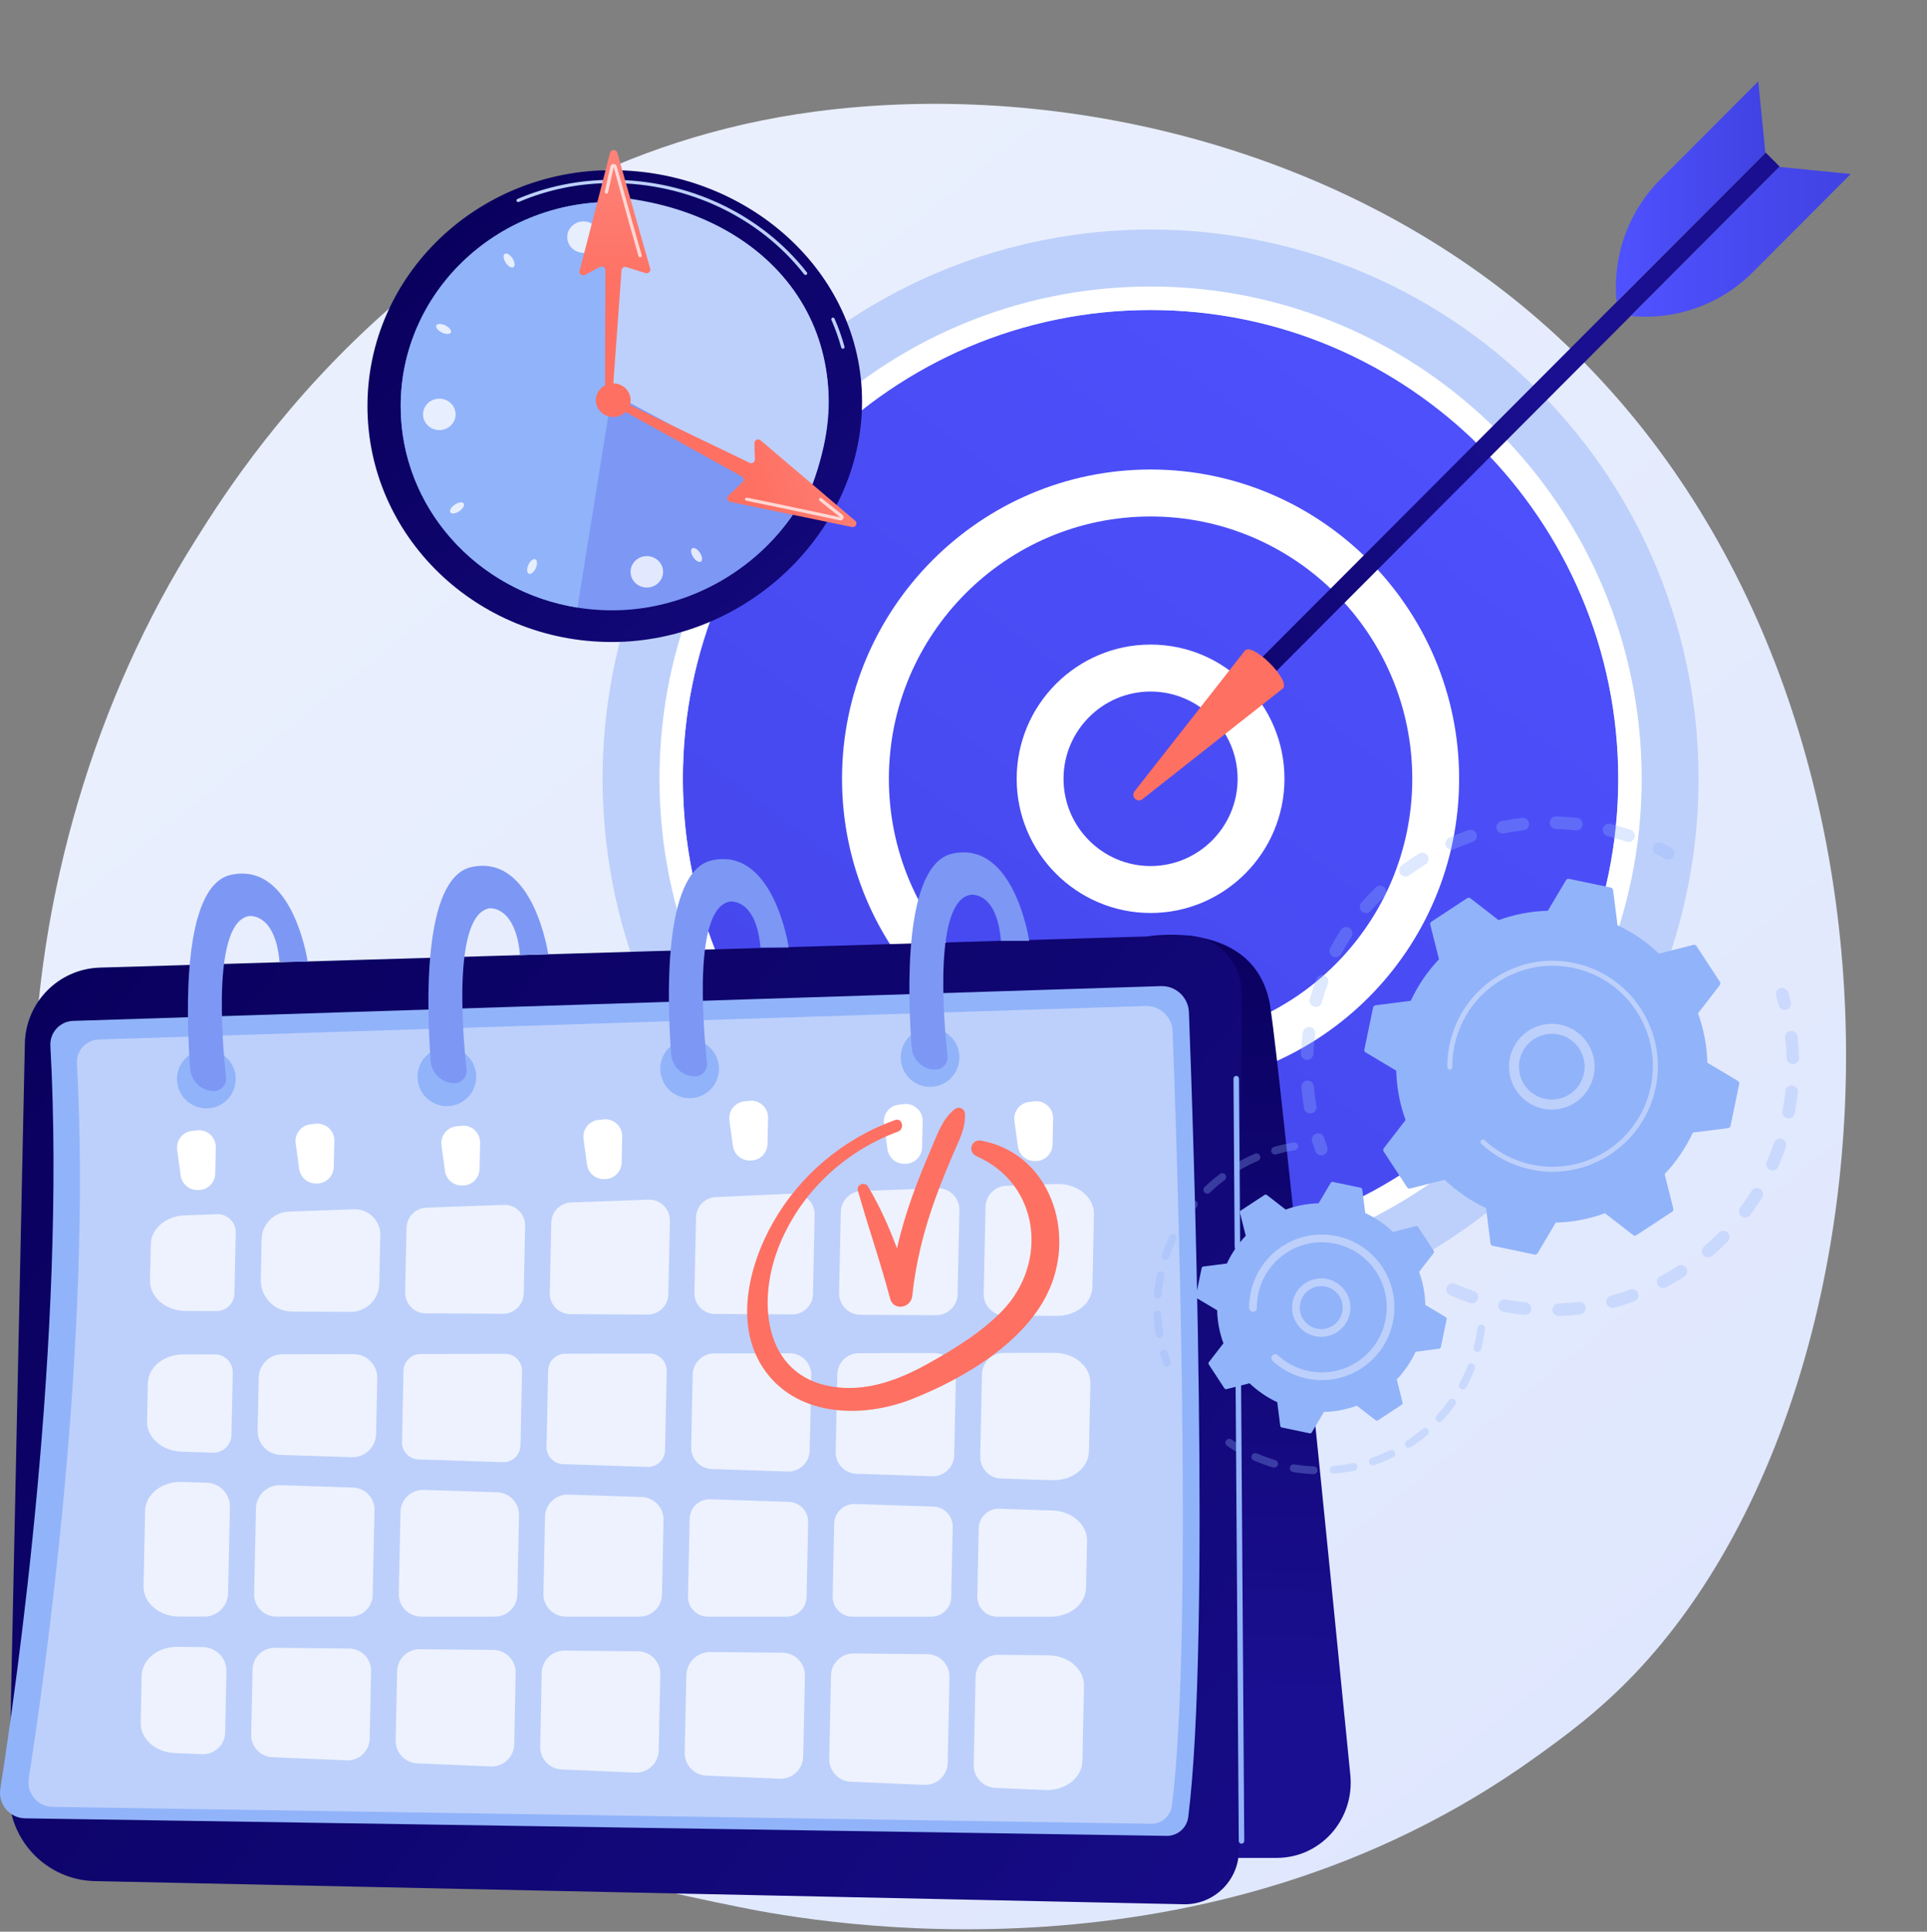 <svg width="379" height="380" viewBox="0 0 379 380" fill="none" xmlns="http://www.w3.org/2000/svg">
<rect x="0" y="0" width="379" height="380" fill="#808080" stroke="none"/>
<path d="M321.753 329.015C314.432 336.741 307.504 341.725 302.032 345.662C237.699 391.939 161.576 378.45 145.397 375.155C121.507 370.29 75.327 360.888 41.941 321.525C-8.57 261.974 -0.705 168.153 38.475 106.22C45.641 94.892 83.498 32.016 160.44 21.932C207.006 15.831 261.286 28.138 300.594 61.153C383.105 130.457 377.231 270.46 321.754 329.014L321.753 329.015Z" fill="url(#paint0_linear_367_179)"/>
<path d="M302.504 229.604C344.593 187.408 344.593 118.994 302.504 76.798C260.414 34.602 192.173 34.602 150.084 76.798C107.994 118.994 107.994 187.408 150.084 229.604C192.173 271.801 260.414 271.801 302.504 229.604Z" fill="#BDD0FB"/>
<path d="M226.294 245.418C277.095 245.418 318.277 204.131 318.277 153.201C318.277 102.271 277.095 60.984 226.294 60.984C175.493 60.984 134.31 102.271 134.31 153.201C134.31 204.131 175.493 245.418 226.294 245.418Z" fill="url(#paint1_linear_367_179)"/>
<path d="M226.294 250.037C173.033 250.037 129.704 206.597 129.704 153.201C129.704 99.806 173.035 56.365 226.294 56.365C279.553 56.365 322.883 99.806 322.883 153.201C322.883 206.597 279.553 250.037 226.294 250.037ZM226.294 60.984C175.573 60.984 134.31 102.352 134.31 153.201C134.31 204.05 175.573 245.418 226.294 245.418C277.014 245.418 318.277 204.05 318.277 153.201C318.277 102.352 277.014 60.984 226.294 60.984Z" fill="white"/>
<path d="M265.947 192.955C287.847 171 287.847 135.403 265.947 113.447C244.047 91.492 208.54 91.492 186.64 113.447C164.741 135.403 164.741 171 186.64 192.955C208.54 214.91 244.047 214.91 265.947 192.955Z" fill="url(#paint2_linear_367_179)"/>
<path d="M226.294 214.041C192.832 214.041 165.609 186.748 165.609 153.201C165.609 119.655 192.832 92.363 226.294 92.363C259.755 92.363 286.978 119.655 286.978 153.201C286.978 186.748 259.755 214.041 226.294 214.041ZM226.294 101.602C197.912 101.602 174.823 124.75 174.823 153.203C174.823 181.656 197.912 204.804 226.294 204.804C254.675 204.804 277.764 181.655 277.764 153.203C277.764 124.751 254.675 101.602 226.294 101.602Z" fill="white"/>
<path d="M241.656 168.603C250.141 160.097 250.141 146.306 241.656 137.8C233.172 129.293 219.416 129.293 210.931 137.8C202.446 146.306 202.446 160.097 210.931 168.603C219.416 177.109 233.172 177.109 241.656 168.603Z" fill="url(#paint3_linear_367_179)"/>
<path d="M226.294 179.602C211.773 179.602 199.96 167.758 199.96 153.201C199.96 138.644 211.773 126.801 226.294 126.801C240.814 126.801 252.627 138.644 252.627 153.201C252.627 167.758 240.814 179.602 226.294 179.602ZM226.294 136.039C216.854 136.039 209.175 143.739 209.175 153.203C209.175 162.666 216.855 170.366 226.294 170.366C235.732 170.366 243.413 162.666 243.413 153.203C243.413 143.739 235.733 136.039 226.294 136.039Z" fill="white"/>
<path d="M242.923 134.622L245.679 137.385L350.025 32.774L347.269 30.012L242.923 134.622Z" fill="url(#paint4_linear_367_179)"/>
<path d="M244.872 127.958C246.453 126.372 253.906 133.844 252.325 135.43L224.683 157.216C223.662 158.021 222.339 156.694 223.142 155.67L244.872 127.959V127.958Z" fill="url(#paint5_linear_367_179)"/>
<path d="M349.962 32.836L364 34.234L344.728 53.555C338.414 59.885 329.601 63.042 320.716 62.157L349.962 32.836Z" fill="url(#paint6_linear_367_179)"/>
<path d="M347.206 30.074L345.811 16L326.54 35.321C320.225 41.651 317.076 50.487 317.96 59.394L347.206 30.074Z" fill="url(#paint7_linear_367_179)"/>
<path d="M265.583 349.197C261.702 309.948 251.989 212.465 249.869 198.217C247.205 180.309 225.315 184.261 225.315 184.261L220.628 365.483H251.148C255.249 365.483 259.161 363.71 261.91 360.603C264.659 357.495 265.996 353.363 265.583 349.197Z" fill="url(#paint8_linear_367_179)"/>
<path d="M18.667 370.052C9.136 369.849 1.575 361.939 1.777 352.384L4.889 205.262C5.061 197.146 11.547 190.587 19.642 190.346L232.632 184.011C238.966 183.823 244.197 188.929 244.178 195.282L243.667 363.968C243.649 369.937 238.75 374.731 232.797 374.605L18.667 370.052Z" fill="url(#paint9_linear_367_179)"/>
<path d="M4.94 357.702C1.89 357.654 -0.412 354.916 0.062 351.896C3.205 331.863 13.071 262.954 9.906 205.741C9.762 203.132 11.778 200.913 14.384 200.83L228.333 193.987C231.267 193.893 233.725 196.19 233.836 199.131C234.747 223.185 238.135 322.239 233.702 357.45C233.432 359.593 231.593 361.184 229.439 361.151L4.94 357.702Z" fill="#91B3FA"/>
<path d="M10.346 355.449C7.411 355.404 5.194 352.768 5.651 349.861C8.675 330.583 18.171 264.269 15.125 209.21C14.986 206.699 16.927 204.564 19.434 204.484L225.327 197.899C228.15 197.809 230.515 200.019 230.622 202.848C231.498 225.996 234.76 321.321 230.493 355.205C230.233 357.267 228.464 358.799 226.391 358.768L10.347 355.447L10.346 355.449Z" fill="#BDD0FB"/>
<path opacity="0.72" d="M136.893 239.464L136.578 254.329C136.531 256.598 138.344 258.468 140.609 258.48L155.818 258.566C158.032 258.579 159.847 256.807 159.895 254.588L160.225 238.959C160.275 236.61 158.333 234.708 155.991 234.813L140.766 235.489C138.632 235.585 136.938 237.322 136.891 239.464H136.893Z" fill="white"/>
<path opacity="0.72" d="M83.717 258.355L98.927 258.441C101.14 258.453 102.955 256.682 103.003 254.462L103.284 241.17C103.333 238.834 101.414 236.938 99.085 237.022L83.862 237.571C81.714 237.647 80 239.391 79.955 241.546L79.686 254.204C79.639 256.473 81.453 258.343 83.717 258.355Z" fill="white"/>
<path opacity="0.72" d="M97.043 324.572L82.576 324.432C80.151 324.408 78.161 326.344 78.109 328.773L77.821 342.357C77.77 344.77 79.652 346.78 82.058 346.882L96.516 347.495C98.994 347.6 101.073 345.644 101.126 343.158L101.423 329.101C101.475 326.633 99.506 324.596 97.043 324.572Z" fill="white"/>
<path opacity="0.72" d="M72.703 342.031L72.984 328.751C73.035 326.323 71.099 324.322 68.679 324.298L54.06 324.156C51.678 324.134 49.72 326.036 49.67 328.423L49.399 341.227C49.349 343.599 51.2 345.575 53.563 345.675L68.173 346.295C70.609 346.399 72.652 344.476 72.704 342.032L72.703 342.031Z" fill="white"/>
<path opacity="0.72" d="M73.972 282.072L74.203 271.17C74.259 268.538 72.142 266.375 69.516 266.379L55.555 266.404C53.012 266.408 50.938 268.448 50.885 270.997L50.665 281.415C50.611 283.984 52.628 286.119 55.19 286.204L69.141 286.662C71.745 286.748 73.918 284.684 73.973 282.072H73.972Z" fill="white"/>
<path opacity="0.72" d="M73.301 313.754L73.654 297.079C73.704 294.692 71.829 292.708 69.448 292.63L55.17 292.161C52.567 292.075 50.394 294.138 50.338 296.75L49.983 313.567C49.931 316.011 51.893 318.02 54.33 318.02H68.954C71.319 318.021 73.252 316.126 73.302 313.754H73.301Z" fill="white"/>
<path opacity="0.72" d="M112.161 258.518L127.371 258.604C129.585 258.617 131.4 256.845 131.448 254.625L131.754 240.147C131.804 237.811 129.884 235.914 127.555 235.999L112.332 236.547C110.184 236.624 108.469 238.369 108.424 240.523L108.131 254.367C108.084 256.636 109.897 258.506 112.161 258.518Z" fill="white"/>
<path opacity="0.72" d="M101.749 313.684L102.08 298.088C102.131 295.66 100.224 293.64 97.801 293.561L83.34 293.086C80.878 293.006 78.824 294.956 78.772 297.426L78.433 313.494C78.38 315.98 80.376 318.023 82.856 318.023H97.327C99.734 318.025 101.699 316.097 101.751 313.684H101.749Z" fill="white"/>
<path opacity="0.72" d="M127.766 266.275L111.157 266.306C109.334 266.309 107.847 267.771 107.809 269.598L107.492 284.595C107.453 286.437 108.9 287.968 110.737 288.029L127.334 288.573C129.202 288.634 130.759 287.155 130.799 285.282L131.128 269.711C131.168 267.824 129.651 266.271 127.767 266.275H127.766Z" fill="white"/>
<path opacity="0.72" d="M136.239 270.391L135.936 284.672C135.887 286.989 137.706 288.913 140.015 288.988L154.89 289.477C157.237 289.554 159.195 287.695 159.245 285.341L159.558 270.543C159.608 268.17 157.701 266.221 155.333 266.225L140.449 266.251C138.157 266.255 136.288 268.093 136.24 270.39L136.239 270.391Z" fill="white"/>
<path opacity="0.72" d="M82.309 287.094L98.905 287.639C100.773 287.699 102.331 286.22 102.37 284.348L102.679 269.761C102.719 267.873 101.203 266.322 99.319 266.326L82.709 266.357C80.886 266.361 79.398 267.823 79.36 269.65L79.064 283.662C79.026 285.504 80.472 287.035 82.31 287.096L82.309 287.094Z" fill="white"/>
<path opacity="0.72" d="M126.228 294.494L111.768 294.02C109.305 293.939 107.251 295.89 107.2 298.36L106.88 313.498C106.827 315.984 108.823 318.027 111.303 318.027H125.774C128.181 318.03 130.146 316.1 130.198 313.688L130.508 299.022C130.56 296.593 128.652 294.574 126.23 294.494H126.228Z" fill="white"/>
<path opacity="0.72" d="M155.156 295.441L139.684 294.934C137.504 294.862 135.685 296.589 135.639 298.777L135.317 314.019C135.27 316.22 137.037 318.03 139.233 318.03H154.718C156.85 318.033 158.591 316.323 158.636 314.187L158.948 299.451C158.993 297.3 157.304 295.513 155.159 295.442L155.156 295.441Z" fill="white"/>
<path opacity="0.72" d="M57.4 258.009L68.944 258.074C72.014 258.091 74.531 255.636 74.596 252.558L74.798 243.01C74.858 240.126 72.487 237.782 69.61 237.886L56.764 238.348C53.849 238.453 51.522 240.821 51.46 243.744L51.291 251.717C51.218 255.157 53.968 257.989 57.399 258.008L57.4 258.009Z" fill="white"/>
<path opacity="0.72" d="M44.535 328.808C44.591 326.196 42.508 324.041 39.903 324.016L34.874 323.967C31.052 323.93 27.927 326.462 27.859 329.653L27.664 338.882C27.596 342.046 30.563 344.696 34.351 344.857L39.749 345.086C42.185 345.19 44.229 343.267 44.28 340.823L44.534 328.808H44.535Z" fill="white"/>
<path opacity="0.72" d="M206.235 325.636L196.344 325.539C193.919 325.515 191.926 327.453 191.874 329.884L191.508 347.179C191.457 349.593 193.341 351.606 195.749 351.708L205.594 352.125C209.52 352.292 212.813 349.727 212.882 346.448L213.196 331.617C213.265 328.364 210.133 325.673 206.236 325.635L206.235 325.636Z" fill="white"/>
<path opacity="0.72" d="M35.273 318.017H40.181C42.727 318.017 44.806 315.978 44.86 313.426L45.218 296.475C45.273 293.905 43.255 291.77 40.693 291.686L35.752 291.524C31.857 291.396 28.614 293.953 28.545 297.204L28.232 312.035C28.162 315.314 31.344 318.017 35.273 318.017Z" fill="white"/>
<path opacity="0.72" d="M35.686 285.565L41.866 285.767C43.835 285.832 45.478 284.271 45.52 282.296L45.778 270.053C45.821 268.061 44.22 266.426 42.234 266.43L35.994 266.442C32.209 266.448 29.143 268.968 29.076 272.127L28.918 279.588C28.85 282.777 31.865 285.44 35.685 285.566L35.686 285.565Z" fill="white"/>
<path opacity="0.72" d="M207.814 232.912L197.897 233.269C195.663 233.35 193.878 235.164 193.832 237.405L193.47 254.488C193.42 256.848 195.307 258.792 197.663 258.805L207.874 258.863C211.682 258.884 214.787 256.356 214.854 253.178L215.156 238.888C215.228 235.51 211.857 232.766 207.813 232.912H207.814Z" fill="white"/>
<path opacity="0.72" d="M125.485 324.85L111.017 324.709C108.593 324.685 106.603 326.622 106.551 329.05L106.245 343.562C106.193 345.975 108.076 347.986 110.481 348.088L124.939 348.701C127.417 348.805 129.496 346.849 129.549 344.363L129.866 329.377C129.918 326.909 127.95 324.872 125.486 324.848L125.485 324.85Z" fill="white"/>
<path opacity="0.72" d="M207.397 266.131L197.346 266.149C195.054 266.153 193.186 267.992 193.137 270.288L192.794 286.539C192.745 288.855 194.564 290.779 196.873 290.855L206.965 291.186C210.861 291.314 214.104 288.757 214.172 285.506L214.455 272.114C214.525 268.83 211.334 266.124 207.398 266.132L207.397 266.131Z" fill="white"/>
<path opacity="0.72" d="M207.031 297.145L196.539 296.801C194.358 296.729 192.54 298.456 192.494 300.643L192.211 314.025C192.165 316.226 193.931 318.037 196.128 318.037H206.67C210.46 318.038 213.537 315.516 213.604 312.353L213.8 303.123C213.867 299.934 210.853 297.271 207.032 297.145H207.031Z" fill="white"/>
<path opacity="0.72" d="M164.066 299.709L163.764 314.021C163.718 316.222 165.484 318.033 167.681 318.033H183.165C185.297 318.034 187.037 316.326 187.083 314.189L187.375 300.383C187.42 298.233 185.732 296.445 183.586 296.375L168.114 295.867C165.934 295.796 164.115 297.523 164.069 299.709H164.066Z" fill="white"/>
<path opacity="0.72" d="M182.363 325.404L167.903 325.264C165.477 325.24 163.484 327.178 163.432 329.609L163.086 345.974C163.035 348.388 164.92 350.401 167.327 350.503L181.777 351.116C184.256 351.222 186.338 349.263 186.391 346.775L186.748 329.937C186.8 327.466 184.828 325.428 182.363 325.404Z" fill="white"/>
<path opacity="0.72" d="M36.498 257.892L42.55 257.927C44.483 257.937 46.068 256.392 46.109 254.454L46.362 242.479C46.406 240.44 44.73 238.784 42.697 238.858L36.287 239.088C32.619 239.221 29.721 241.703 29.656 244.768L29.505 251.91C29.437 255.174 32.59 257.87 36.5 257.892H36.498Z" fill="white"/>
<path opacity="0.72" d="M153.923 325.126L139.705 324.989C137.145 324.963 135.041 327.008 134.986 329.575L134.665 344.766C134.614 347.18 136.499 349.193 138.906 349.295L153.356 349.908C155.835 350.013 157.917 348.054 157.97 345.567L158.307 329.659C158.36 327.188 156.388 325.15 153.923 325.126Z" fill="white"/>
<path opacity="0.72" d="M165.362 238.429L165.025 254.325C164.975 256.685 166.863 258.629 169.218 258.642L184.102 258.727C186.405 258.74 188.293 256.898 188.342 254.588L188.692 238.071C188.744 235.641 186.746 233.669 184.324 233.757L169.428 234.293C167.194 234.374 165.41 236.188 165.364 238.429H165.362Z" fill="white"/>
<path opacity="0.72" d="M164.687 270.339L164.364 285.606C164.315 287.923 166.134 289.847 168.443 289.922L183.317 290.411C185.664 290.488 187.622 288.628 187.671 286.275L188.005 270.493C188.055 268.12 186.148 266.17 183.781 266.176L168.896 266.202C166.604 266.206 164.735 268.044 164.687 270.341V270.339Z" fill="white"/>
<path d="M34.847 226.209L35.533 231.243C35.752 232.855 37.109 234.068 38.731 234.102L38.969 234.107C40.79 234.146 42.298 232.697 42.336 230.872L42.444 225.719C42.486 223.722 40.767 222.144 38.786 222.362L37.755 222.476C35.911 222.68 34.596 224.367 34.847 226.209Z" fill="white"/>
<path d="M58.155 224.914L58.84 229.948C59.059 231.56 60.416 232.773 62.038 232.807L62.276 232.813C64.098 232.851 65.605 231.402 65.643 229.577L65.753 224.424C65.795 222.427 64.075 220.849 62.095 221.067L61.063 221.181C59.219 221.385 57.905 223.072 58.156 224.914H58.155Z" fill="white"/>
<path d="M86.83 225.309L87.516 230.343C87.735 231.954 89.092 233.167 90.714 233.202L90.952 233.207C92.773 233.246 94.281 231.797 94.319 229.972L94.429 224.819C94.471 222.822 92.751 221.243 90.769 221.462L89.738 221.576C87.894 221.78 86.579 223.467 86.83 225.309Z" fill="white"/>
<path d="M114.768 224.055L115.453 229.089C115.673 230.7 117.029 231.913 118.651 231.948L118.889 231.953C120.711 231.992 122.218 230.543 122.256 228.718L122.366 223.565C122.408 221.568 120.688 219.989 118.708 220.208L117.676 220.322C115.832 220.526 114.518 222.213 114.769 224.056L114.768 224.055Z" fill="white"/>
<path d="M143.463 220.397L144.149 225.43C144.368 227.042 145.725 228.255 147.347 228.29L147.585 228.295C149.406 228.333 150.913 226.885 150.952 225.06L151.061 219.907C151.104 217.91 149.384 216.331 147.402 216.55L146.371 216.663C144.527 216.867 143.212 218.555 143.463 220.397Z" fill="white"/>
<path d="M173.863 221.043L174.548 226.077C174.768 227.689 176.124 228.902 177.746 228.936L177.984 228.941C179.806 228.98 181.313 227.531 181.351 225.706L181.461 220.553C181.503 218.556 179.783 216.978 177.803 217.196L176.772 217.31C174.927 217.514 173.613 219.201 173.864 221.043H173.863Z" fill="white"/>
<path d="M199.52 220.504L200.206 225.538C200.425 227.15 201.782 228.363 203.404 228.397L203.642 228.402C205.463 228.441 206.97 226.992 207.009 225.167L207.118 220.014C207.161 218.017 205.441 216.438 203.459 216.657L202.428 216.771C200.583 216.975 199.269 218.662 199.52 220.504Z" fill="white"/>
<path d="M189.778 219.118C189.714 218.03 188.581 217.565 187.746 218.223C185.388 220.085 184.429 222.978 183.267 225.675C181.913 228.819 180.614 231.987 179.461 235.212C178.246 238.61 177.209 242.07 176.42 245.584C174.855 241.387 173.036 237.3 170.729 233.421C170.116 232.391 168.387 232.993 168.731 234.217C170.725 241.326 173.18 248.291 175.06 255.437C175.723 257.958 179.163 257.362 179.419 254.939C180.118 248.321 181.712 241.991 183.975 235.741C185.05 232.77 186.251 229.845 187.495 226.941C188.597 224.371 189.944 221.974 189.778 219.117V219.118Z" fill="url(#paint10_linear_367_179)"/>
<path d="M193.017 224.392C190.965 224.007 190.219 226.639 192.1 227.47C204.548 232.96 206.176 248.433 197.183 257.801C193.024 262.134 187.504 265.496 182.28 268.387C176.98 271.32 171.064 273.56 164.913 272.94C150.656 271.505 148.718 256.957 152.981 245.732C157.08 234.935 165.86 226.601 176.61 222.606C177.999 222.089 177.461 219.823 176.037 220.334C165.951 223.96 157.366 231.113 152.05 240.473C147.158 249.083 144.223 261.228 150.627 269.871C157.253 278.814 169.83 278.974 179.305 275.246C189.729 271.145 202.706 263.536 206.857 252.496C211.204 240.929 205.838 226.797 193.018 224.392H193.017Z" fill="url(#paint11_linear_367_179)"/>
<path d="M244.178 362.69C243.882 362.69 243.641 362.45 243.638 362.152L242.981 267.169C242.979 266.869 243.219 266.626 243.518 266.623H243.522C243.818 266.623 244.059 266.863 244.062 267.161L244.719 362.144C244.721 362.443 244.481 362.687 244.182 362.69H244.178Z" fill="#91B3FA"/>
<path d="M243.371 245.897C243.075 245.897 242.834 245.657 242.831 245.359L242.601 212.186C242.598 211.887 242.839 211.643 243.137 211.641H243.141C243.437 211.641 243.679 211.88 243.682 212.178L243.91 245.351C243.913 245.651 243.672 245.894 243.374 245.897C243.374 245.897 243.371 245.897 243.37 245.897H243.371Z" fill="#91B3FA"/>
<path d="M44.671 216.352C46.926 214.092 46.926 210.428 44.671 208.168C42.417 205.907 38.762 205.907 36.508 208.168C34.253 210.428 34.253 214.092 36.508 216.352C38.762 218.612 42.417 218.612 44.671 216.352Z" fill="#91B3FA"/>
<path d="M91.97 215.907C94.225 213.647 94.225 209.982 91.97 207.722C89.716 205.462 86.061 205.462 83.807 207.722C81.552 209.982 81.552 213.647 83.807 215.907C86.061 218.167 89.716 218.167 91.97 215.907Z" fill="#91B3FA"/>
<path d="M140.964 212.469C142.184 209.516 140.785 206.131 137.84 204.908C134.894 203.685 131.517 205.087 130.297 208.04C129.077 210.993 130.476 214.378 133.421 215.601C136.367 216.825 139.744 215.422 140.964 212.469Z" fill="#91B3FA"/>
<path d="M188.541 209.349C189.274 206.238 187.352 203.121 184.249 202.387C181.146 201.652 178.037 203.579 177.305 206.69C176.572 209.8 178.494 212.917 181.597 213.652C184.7 214.386 187.809 212.459 188.541 209.349Z" fill="#91B3FA"/>
<path d="M187.32 167.927C177.605 170.051 178.522 195.674 179.304 206.075C179.487 208.522 181.522 210.411 183.97 210.411C184.65 210.411 185.297 210.117 185.752 209.61C186.206 209.102 186.423 208.424 186.35 207.746C185.511 199.884 183.725 177.243 190.877 176.033C190.877 176.033 196.006 175.123 196.87 185.085H202.42C202.42 185.085 199.533 165.254 187.32 167.925V167.927Z" fill="#7D97F4"/>
<path d="M140.021 169.244C130.306 171.368 131.223 197 132.005 207.402C132.189 209.849 134.223 211.743 136.671 211.743C137.351 211.743 137.998 211.451 138.453 210.944C138.907 210.437 139.124 209.76 139.051 209.082C138.212 201.22 136.426 178.56 143.578 177.35C143.578 177.35 148.707 176.639 149.571 186.385H155.121C155.121 186.385 152.234 166.573 140.021 169.244Z" fill="#7D97F4"/>
<path d="M92.723 170.568C83.009 172.692 83.925 198.33 84.707 208.733C84.891 211.18 86.925 213.076 89.373 213.076C90.053 213.076 90.701 212.786 91.155 212.279C91.61 211.772 91.826 211.095 91.754 210.417C90.915 202.555 89.129 179.885 96.281 178.674C96.281 178.674 101.409 178.096 102.271 187.89L107.823 187.697C107.823 187.697 104.937 167.897 92.723 170.568Z" fill="#7D97F4"/>
<path d="M45.424 172.098C35.71 174.222 36.627 199.873 37.409 210.276C37.592 212.723 39.627 214.626 42.074 214.626C42.755 214.626 43.402 214.34 43.856 213.833C44.311 213.326 44.527 212.65 44.455 211.973C43.616 204.111 41.83 181.415 48.982 180.203C48.982 180.203 54.111 179.453 54.975 189.199H60.524C60.524 189.199 57.638 169.426 45.424 172.098Z" fill="#7D97F4"/>
<path d="M72.27 79.888C72.27 105.519 93.78 126.297 120.314 126.297C146.849 126.297 169.546 104.61 169.546 78.979C169.546 53.348 146.848 33.477 120.314 33.477C93.781 33.477 72.27 54.255 72.27 79.886V79.888Z" fill="url(#paint12_linear_367_179)"/>
<path d="M165.773 68.605C165.802 68.605 165.83 68.603 165.859 68.595C166.036 68.548 166.142 68.373 166.094 68.203C165.578 66.327 164.917 64.467 164.131 62.673C164.06 62.511 163.864 62.437 163.697 62.503C163.527 62.572 163.45 62.76 163.521 62.924C164.295 64.689 164.945 66.521 165.453 68.368C165.493 68.511 165.628 68.606 165.774 68.606L165.773 68.605Z" fill="#BDD0FB"/>
<path d="M158.432 54.1C158.501 54.1 158.572 54.079 158.632 54.035C158.779 53.929 158.808 53.727 158.697 53.586C149.796 42.184 135.458 35.377 120.342 35.377C113.887 35.377 107.644 36.642 101.785 39.134C101.617 39.206 101.542 39.395 101.615 39.556C101.689 39.718 101.884 39.792 102.052 39.721C107.825 37.263 113.979 36.018 120.341 36.018C135.249 36.018 149.388 42.73 158.166 53.972C158.232 54.055 158.331 54.099 158.431 54.099L158.432 54.1Z" fill="#BDD0FB"/>
<path d="M78.807 79.889C78.807 102.075 97.426 120.062 120.394 120.062C143.361 120.062 163.01 101.29 163.01 79.103C163.01 56.917 143.361 39.717 120.394 39.717C97.426 39.717 78.807 57.703 78.807 79.89V79.889Z" fill="#7D97F4"/>
<path d="M78.807 79.888C78.807 57.702 97.426 39.715 120.394 39.715C132.831 39.715 144.293 44.761 152.19 52.908L120.155 78.657L113.569 119.519C93.849 116.373 78.808 99.829 78.808 79.887L78.807 79.888Z" fill="#91B3FA"/>
<path opacity="0.78" d="M152.381 77.804C152.484 79.509 153.998 80.811 155.764 80.712C157.529 80.613 158.878 79.149 158.775 77.445C158.672 75.739 157.158 74.437 155.392 74.537C153.627 74.636 152.278 76.099 152.381 77.804Z" fill="white"/>
<path opacity="0.78" d="M83.21 81.692C83.313 83.398 84.826 84.7 86.591 84.601C88.356 84.501 89.705 83.038 89.602 81.334C89.499 79.628 87.985 78.326 86.219 78.425C84.454 78.525 83.105 79.987 83.208 81.692H83.21Z" fill="white"/>
<path opacity="0.78" d="M126.642 109.447C124.902 109.755 123.75 111.365 124.067 113.046C124.386 114.726 126.053 115.84 127.792 115.533C129.532 115.225 130.684 113.615 130.367 111.935C130.049 110.254 128.382 109.14 126.642 109.447Z" fill="white"/>
<path opacity="0.78" d="M114.192 43.604C112.452 43.911 111.3 45.521 111.617 47.202C111.935 48.883 113.603 49.996 115.342 49.689C117.082 49.382 118.234 47.771 117.917 46.091C117.598 44.41 115.931 43.296 114.192 43.604Z" fill="white"/>
<path opacity="0.78" d="M103.879 111.217C103.554 112.01 103.634 112.752 104.06 112.875C104.485 112.998 105.094 112.455 105.419 111.662C105.744 110.869 105.663 110.126 105.238 110.004C104.813 109.881 104.204 110.424 103.879 111.217Z" fill="white"/>
<path opacity="0.78" d="M131.706 48.764C131.382 49.557 131.462 50.299 131.887 50.422C132.313 50.545 132.922 50.002 133.248 49.209C133.573 48.415 133.492 47.672 133.067 47.551C132.642 47.428 132.033 47.97 131.708 48.764H131.706Z" fill="white"/>
<path opacity="0.78" d="M89.349 99.344C88.645 99.859 88.315 100.534 88.614 100.852C88.911 101.171 89.723 101.012 90.429 100.497C91.133 99.982 91.463 99.307 91.164 98.989C90.867 98.67 90.055 98.829 89.351 99.344H89.349Z" fill="white"/>
<path opacity="0.78" d="M146.701 59.926C145.997 60.441 145.667 61.116 145.965 61.434C146.262 61.753 147.075 61.594 147.779 61.079C148.483 60.564 148.813 59.889 148.515 59.571C148.217 59.252 147.405 59.411 146.701 59.926Z" fill="white"/>
<path opacity="0.78" d="M87.525 63.984C86.727 63.617 85.956 63.646 85.8 64.047C85.644 64.45 86.165 65.073 86.962 65.439C87.76 65.806 88.532 65.777 88.688 65.376C88.844 64.973 88.323 64.351 87.525 63.984Z" fill="white"/>
<path opacity="0.78" d="M150.167 94.986C149.369 94.619 148.598 94.648 148.442 95.049C148.286 95.452 148.807 96.074 149.604 96.441C150.401 96.808 151.174 96.779 151.33 96.378C151.485 95.975 150.965 95.353 150.167 94.986Z" fill="white"/>
<path opacity="0.78" d="M100.76 50.773C100.275 50.059 99.6 49.696 99.251 49.962C98.903 50.228 99.012 51.022 99.496 51.734C99.981 52.448 100.656 52.811 101.004 52.545C101.353 52.279 101.243 51.485 100.76 50.773Z" fill="white"/>
<path opacity="0.78" d="M137.632 108.689C137.148 107.975 136.473 107.612 136.124 107.878C135.775 108.143 135.885 108.938 136.368 109.65C136.853 110.364 137.528 110.727 137.877 110.461C138.226 110.195 138.116 109.401 137.632 108.689Z" fill="white"/>
<path d="M120.478 77.444L158.764 97.877C171.684 67.714 153.419 41.915 120.942 38.746L120.478 77.444Z" fill="#BDD0FB"/>
<path d="M121.69 78.643L147.41 91.035C147.908 91.275 148.492 90.915 148.475 90.377L148.375 87.179C148.355 86.556 149.113 86.212 149.596 86.624L168.193 102.44C168.762 102.923 168.294 103.823 167.552 103.669L143.601 98.728C143.027 98.61 142.82 97.923 143.237 97.525L146.042 94.854C146.388 94.525 146.314 93.966 145.892 93.731L120.995 79.895C120.649 79.703 120.524 79.278 120.716 78.937C120.906 78.601 121.337 78.471 121.691 78.641L121.69 78.643Z" fill="url(#paint13_linear_367_179)"/>
<path opacity="0.71" d="M165.3 102.366C165.539 102.366 165.756 102.237 165.864 102.02C165.995 101.761 165.928 101.463 165.698 101.279L161.628 98.029C161.487 97.916 161.278 97.936 161.162 98.072C161.044 98.209 161.065 98.41 161.206 98.524L165.276 101.774C159.854 100.578 147.154 97.904 146.891 97.879C146.713 97.859 146.546 97.989 146.528 98.165C146.509 98.338 146.639 98.495 146.817 98.516C147.198 98.574 156.931 100.618 165.162 102.353C165.209 102.363 165.255 102.367 165.302 102.367L165.3 102.366Z" fill="white"/>
<path d="M119.007 77.422L119.058 53.129C119.05 52.591 118.45 52.256 117.964 52.518L115.071 54.076C114.509 54.379 113.843 53.886 113.999 53.282L119.983 30.055C120.166 29.345 121.207 29.332 121.407 30.039L127.884 52.856C128.038 53.401 127.503 53.895 126.946 53.721L123.201 52.545C122.738 52.399 122.259 52.719 122.238 53.19L120.48 77.442C120.462 77.829 120.128 78.129 119.728 78.121C119.332 78.113 119.013 77.804 119.007 77.421V77.422Z" fill="url(#paint14_linear_367_179)"/>
<path opacity="0.71" d="M125.894 50.63C125.935 50.63 125.976 50.623 126.016 50.607C126.185 50.544 126.268 50.361 126.206 50.198C126.086 49.846 123.486 40.558 121.293 32.699C121.215 32.42 120.971 32.238 120.664 32.244C120.366 32.252 120.123 32.447 120.059 32.729L118.945 37.715C118.906 37.887 119.02 38.059 119.199 38.095C119.376 38.134 119.555 38.024 119.593 37.85L120.708 32.864C122.103 38.066 125.489 50.186 125.585 50.425C125.637 50.55 125.761 50.629 125.894 50.629V50.63Z" fill="white"/>
<path d="M120.609 82.028C122.498 82.028 124.029 80.549 124.029 78.725C124.029 76.901 122.498 75.422 120.609 75.422C118.72 75.422 117.189 76.901 117.189 78.725C117.189 80.549 118.72 82.028 120.609 82.028Z" fill="url(#paint15_linear_367_179)"/>
<g opacity="0.3">
<path d="M284.567 253.188C284.838 252.564 285.562 252.28 286.183 252.551C287.39 253.078 288.638 253.56 289.893 253.985C290.529 254.2 290.872 254.885 290.671 255.522C290.669 255.529 290.666 255.536 290.665 255.544C290.448 256.188 289.752 256.533 289.109 256.316C287.788 255.87 286.473 255.361 285.202 254.806C284.621 254.553 284.335 253.902 284.522 253.309C284.535 253.268 284.55 253.226 284.567 253.187V253.188ZM296.142 255.63C297.441 255.879 298.765 256.074 300.075 256.211C300.749 256.282 301.239 256.887 301.169 257.562C301.096 258.24 300.495 258.729 299.82 258.659C298.441 258.516 297.049 258.309 295.682 258.048C295.016 257.921 294.579 257.276 294.706 256.609C294.715 256.56 294.727 256.513 294.741 256.467C294.926 255.88 295.523 255.512 296.142 255.63ZM306.528 256.431C307.848 256.384 309.181 256.278 310.491 256.117C311.164 256.035 311.777 256.515 311.858 257.189C311.94 257.863 311.462 258.477 310.79 258.56C309.409 258.729 308.005 258.84 306.617 258.891C305.939 258.914 305.371 258.383 305.346 257.705C305.341 257.561 305.361 257.421 305.402 257.289C305.553 256.807 305.996 256.45 306.528 256.431ZM316.832 254.883C318.108 254.542 319.385 254.139 320.627 253.689C321.265 253.458 321.969 253.788 322.199 254.428C322.429 255.067 322.099 255.772 321.462 256.004C320.154 256.478 318.811 256.9 317.467 257.26C316.812 257.437 316.14 257.046 315.964 256.389C315.902 256.155 315.911 255.916 315.979 255.7C316.101 255.312 316.412 254.994 316.832 254.882V254.883ZM326.534 251.072C327.701 250.456 328.857 249.781 329.972 249.064C330.542 248.697 331.302 248.864 331.668 249.436C332.034 250.008 331.867 250.77 331.297 251.137C330.125 251.889 328.908 252.6 327.681 253.249C327.081 253.565 326.339 253.336 326.023 252.734C325.863 252.431 325.844 252.092 325.939 251.788C326.033 251.49 326.239 251.228 326.537 251.07L326.534 251.072ZM335.155 245.204C336.158 244.343 337.137 243.428 338.063 242.485C338.538 242 339.316 241.995 339.798 242.472C340.282 242.948 340.288 243.727 339.812 244.212C338.837 245.205 337.806 246.168 336.751 247.074C336.236 247.516 335.462 247.455 335.02 246.94C334.734 246.605 334.658 246.16 334.783 245.767C334.85 245.555 334.974 245.359 335.154 245.204H335.155ZM352.157 202.8C352.83 202.718 353.443 203.199 353.523 203.874C353.69 205.257 353.798 206.665 353.846 208.06C353.868 208.74 353.338 209.309 352.661 209.332C351.983 209.356 351.415 208.823 351.393 208.144C351.348 206.819 351.245 205.482 351.086 204.169C351.065 203.989 351.082 203.815 351.134 203.652C351.275 203.205 351.663 202.86 352.157 202.8ZM342.258 237.57C343.044 236.508 343.794 235.398 344.487 234.273C344.843 233.694 345.599 233.514 346.176 233.871C346.753 234.228 346.93 234.985 346.576 235.565C345.847 236.751 345.057 237.92 344.229 239.039C343.825 239.585 343.056 239.698 342.512 239.293C342.08 238.971 341.919 238.421 342.072 237.933C342.111 237.806 342.174 237.684 342.257 237.572L342.258 237.57ZM352.51 213.521C353.184 213.592 353.673 214.199 353.601 214.874C353.455 216.258 353.246 217.655 352.983 219.024C352.858 219.693 352.21 220.129 351.546 220C350.88 219.872 350.444 219.227 350.572 218.56C350.822 217.258 351.02 215.931 351.159 214.616C351.168 214.532 351.185 214.452 351.209 214.373C351.381 213.826 351.918 213.46 352.509 213.522L352.51 213.521ZM347.481 228.538C348.01 227.327 348.494 226.076 348.918 224.822C349.136 224.179 349.834 223.834 350.476 224.053C351.11 224.269 351.452 224.952 351.251 225.589C351.249 225.597 351.246 225.606 351.243 225.614C350.797 226.935 350.287 228.251 349.731 229.526C349.459 230.149 348.735 230.432 348.114 230.161C347.534 229.906 347.249 229.256 347.435 228.664C347.448 228.623 347.464 228.581 347.481 228.541V228.538Z" fill="#91B3FA"/>
<path d="M349.332 195.199C349.259 195.43 349.253 195.685 349.331 195.934C349.518 196.541 349.696 197.161 349.862 197.776C350.036 198.433 350.71 198.824 351.364 198.648C352.019 198.473 352.408 197.798 352.233 197.141C352.06 196.492 351.872 195.84 351.675 195.202C351.474 194.553 350.786 194.19 350.139 194.391C349.74 194.516 349.449 194.826 349.332 195.197V195.199Z" fill="#91B3FA"/>
</g>
<g opacity="0.3">
<path d="M325.149 166.564C324.97 167.131 325.223 167.758 325.768 168.034C326.334 168.318 326.903 168.619 327.46 168.929C328.054 169.259 328.801 169.044 329.129 168.45C329.459 167.852 329.244 167.105 328.651 166.777C328.064 166.451 327.464 166.133 326.87 165.834C326.264 165.529 325.527 165.774 325.223 166.382C325.192 166.442 325.169 166.503 325.149 166.565V166.564Z" fill="#91B3FA"/>
<path d="M258.883 192.594C259.119 191.957 259.825 191.632 260.462 191.869C261.097 192.106 261.421 192.813 261.186 193.451C260.737 194.664 260.332 195.916 259.978 197.184C259.799 197.836 259.119 198.221 258.466 198.039C257.813 197.856 257.432 197.176 257.614 196.522C257.767 195.973 257.93 195.427 258.099 194.888C258.342 194.117 258.606 193.347 258.883 192.596V192.594ZM257.636 202.037C258.307 202.129 258.778 202.751 258.684 203.423C258.507 204.716 258.381 206.03 258.313 207.329C258.278 208.007 257.698 208.529 257.022 208.493C256.346 208.457 255.825 207.877 255.862 207.199C255.935 205.831 256.066 204.448 256.253 203.087C256.263 203.017 256.278 202.948 256.3 202.883C256.477 202.322 257.035 201.953 257.638 202.037H257.636ZM261.635 186.481C262.281 185.275 262.986 184.079 263.734 182.928C264.104 182.359 264.865 182.197 265.433 182.568C266.001 182.939 266.161 183.7 265.792 184.271C265.083 185.364 264.412 186.498 263.799 187.644C263.478 188.243 262.734 188.468 262.137 188.147C261.609 187.863 261.372 187.247 261.546 186.693C261.569 186.622 261.599 186.55 261.635 186.481ZM257.086 212.577C257.761 212.52 258.355 213.022 258.412 213.7C258.521 214.998 258.688 216.308 258.906 217.591C259.021 218.261 258.57 218.897 257.902 219.011C257.233 219.125 256.599 218.674 256.486 218.004C256.256 216.652 256.08 215.273 255.965 213.907C255.952 213.741 255.971 213.581 256.017 213.433C256.162 212.972 256.574 212.621 257.084 212.577H257.086ZM267.756 177.576C268.651 176.542 269.602 175.533 270.582 174.574C271.068 174.1 271.845 174.109 272.318 174.597C272.791 175.084 272.781 175.863 272.295 176.337C271.364 177.247 270.46 178.207 269.611 179.188C269.167 179.702 268.392 179.758 267.879 179.311C267.497 178.979 267.369 178.464 267.513 178.01C267.562 177.855 267.643 177.706 267.756 177.575V177.576ZM275.678 170.233C276.779 169.419 277.927 168.64 279.089 167.921C279.666 167.565 280.422 167.743 280.779 168.322C281.135 168.901 280.956 169.66 280.378 170.016C279.274 170.699 278.183 171.438 277.137 172.213C276.591 172.617 275.822 172.5 275.419 171.955C275.176 171.625 275.122 171.214 275.237 170.852C275.312 170.612 275.462 170.395 275.678 170.233ZM285.008 164.795C286.261 164.239 287.55 163.731 288.84 163.283C289.481 163.061 290.18 163.401 290.402 164.043C290.624 164.687 290.284 165.386 289.644 165.609C288.416 166.034 287.192 166.517 286.002 167.045C285.382 167.321 284.657 167.04 284.382 166.418C284.255 166.132 284.247 165.824 284.333 165.549C284.436 165.225 284.671 164.942 285.007 164.794L285.008 164.795ZM295.299 161.527C296.642 161.259 298.012 161.046 299.37 160.893C300.044 160.817 300.651 161.303 300.727 161.979C300.802 162.653 300.317 163.263 299.643 163.339C298.353 163.484 297.053 163.687 295.777 163.941C295.112 164.074 294.466 163.641 294.333 162.974C294.291 162.764 294.305 162.556 294.366 162.364C294.497 161.949 294.843 161.618 295.297 161.527H295.299ZM306.059 160.605C307.425 160.641 308.807 160.735 310.168 160.886C310.841 160.96 311.327 161.569 311.253 162.245C311.179 162.918 310.572 163.408 309.898 163.332C308.606 163.189 307.293 163.099 305.996 163.065C305.318 163.047 304.783 162.482 304.8 161.802C304.803 161.685 304.823 161.571 304.857 161.462C305.018 160.952 305.501 160.589 306.061 160.604L306.059 160.605ZM316.749 162.074C317.725 162.319 318.706 162.597 319.664 162.9C320.012 163.01 320.355 163.124 320.698 163.241C321.34 163.459 321.698 164.154 321.465 164.802C321.247 165.446 320.549 165.79 319.907 165.57C319.582 165.459 319.253 165.35 318.924 165.247C318.014 164.958 317.082 164.693 316.153 164.46C315.495 164.295 315.096 163.627 315.26 162.968C315.267 162.943 315.273 162.919 315.281 162.895C315.475 162.279 316.116 161.915 316.749 162.074Z" fill="#91B3FA"/>
<path d="M258.071 223.813C257.997 224.046 257.992 224.303 258.071 224.554C258.272 225.19 258.488 225.832 258.718 226.465C258.949 227.105 259.654 227.435 260.29 227.203C260.928 226.971 261.257 226.267 261.026 225.627C260.809 225.026 260.602 224.415 260.412 223.811C260.208 223.164 259.517 222.804 258.872 223.009C258.475 223.135 258.187 223.443 258.071 223.813Z" fill="#91B3FA"/>
</g>
<path d="M276.736 233.558C276.871 233.764 277.119 233.86 277.357 233.801L284.127 232.082C286.489 234.336 289.228 236.228 292.27 237.648L293.152 244.589C293.182 244.832 293.365 245.028 293.604 245.079L301.805 246.791C302.044 246.841 302.289 246.733 302.415 246.522L305.987 240.513C309.342 240.429 312.606 239.789 315.669 238.669L321.191 242.955C321.385 243.104 321.652 243.115 321.857 242.981L328.863 238.379C329.068 238.244 329.166 237.995 329.105 237.757L327.39 230.969C329.639 228.602 331.526 225.856 332.943 222.806L339.866 221.922C340.109 221.891 340.306 221.708 340.355 221.469L342.063 213.247C342.113 213.008 342.004 212.761 341.794 212.635L335.8 209.055C335.717 205.691 335.079 202.418 333.961 199.347L338.236 193.812C338.385 193.617 338.396 193.349 338.262 193.144L333.672 186.12C333.537 185.915 333.289 185.818 333.051 185.877L326.281 187.596C323.919 185.342 321.181 183.45 318.138 182.03L317.256 175.09C317.226 174.846 317.043 174.649 316.804 174.6L308.604 172.887C308.364 172.837 308.119 172.945 307.993 173.156L304.421 179.166C301.066 179.249 297.802 179.889 294.739 181.009L289.217 176.724C289.024 176.574 288.756 176.564 288.551 176.697L281.545 181.299C281.34 181.434 281.244 181.683 281.303 181.922L283.018 188.709C280.769 191.077 278.882 193.822 277.466 196.872L270.542 197.757C270.299 197.787 270.104 197.97 270.054 198.21L268.346 206.431C268.295 206.671 268.404 206.917 268.614 207.043L274.608 210.624C274.692 213.988 275.33 217.26 276.447 220.331L272.172 225.867C272.023 226.061 272.013 226.329 272.146 226.534L276.736 233.558Z" fill="#91B3FA"/>
<path d="M297.632 206.149C299.662 201.964 304.709 200.214 308.885 202.25C310.907 203.235 312.426 204.953 313.161 207.083C313.895 209.214 313.759 211.504 312.775 213.532C310.745 217.717 305.696 219.466 301.522 217.43C297.724 215.579 295.937 211.223 297.174 207.299C297.297 206.91 297.449 206.526 297.633 206.149H297.632ZM311.305 207.726C310.742 206.092 309.577 204.777 308.026 204.02C304.826 202.46 300.954 203.801 299.398 207.011C297.839 210.221 299.178 214.101 302.38 215.661C305.581 217.221 309.453 215.881 311.009 212.671C311.15 212.379 311.268 212.081 311.364 211.78C311.779 210.464 311.763 209.054 311.305 207.727V207.726Z" fill="#BDD0FB"/>
<path d="M285.63 203.457C285.418 204.131 285.238 204.82 285.093 205.52C285.047 205.742 285.004 205.963 284.966 206.185C284.774 207.28 284.671 208.389 284.656 209.495C284.656 209.509 284.656 209.525 284.656 209.54C284.656 209.582 284.656 209.626 284.656 209.668C284.656 209.752 284.656 209.835 284.656 209.919C284.657 210.137 284.801 210.321 284.998 210.385C285.045 210.399 285.097 210.409 285.15 210.407C285.42 210.406 285.638 210.183 285.637 209.912C285.628 208.513 285.768 207.103 286.056 205.723C287.48 198.864 292.311 193.575 298.406 191.26C301.795 189.972 305.577 189.605 309.383 190.399C310.05 190.538 310.705 190.711 311.346 190.914C315.66 192.283 319.343 195.074 321.856 198.919C324.743 203.335 325.741 208.615 324.667 213.786C322.447 224.462 311.984 231.332 301.34 229.109C300.683 228.973 300.036 228.802 299.402 228.601C296.65 227.728 294.119 226.261 291.996 224.297C291.941 224.246 291.879 224.211 291.811 224.189C291.636 224.134 291.436 224.18 291.303 224.325C291.119 224.525 291.131 224.836 291.33 225.02C293.559 227.082 296.215 228.622 299.104 229.54C299.772 229.752 300.45 229.929 301.139 230.073C312.314 232.407 323.301 225.187 325.628 213.987C326.756 208.56 325.708 203.017 322.677 198.38C320.039 194.343 316.173 191.412 311.644 189.976C310.972 189.762 310.284 189.582 309.584 189.435C304.17 188.304 298.641 189.356 294.016 192.394C289.988 195.04 287.066 198.917 285.633 203.458L285.63 203.457Z" fill="#BDD0FB"/>
<g opacity="0.3">
<path d="M241.046 283.575C240.947 283.889 241.061 284.243 241.346 284.435C241.88 284.795 242.433 285.143 242.988 285.471C243.349 285.685 243.814 285.564 244.026 285.201C244.24 284.84 244.118 284.374 243.757 284.16C243.229 283.848 242.701 283.515 242.192 283.172C241.844 282.938 241.374 283.031 241.139 283.379C241.098 283.441 241.066 283.506 241.045 283.575H241.046Z" fill="#91B3FA"/>
<path d="M246.191 286.304C246.358 285.918 246.804 285.741 247.189 285.908C248.158 286.328 249.162 286.704 250.169 287.023C250.382 287.091 250.596 287.155 250.811 287.219C251.212 287.337 251.442 287.759 251.325 288.162C251.198 288.538 250.786 288.795 250.383 288.677C250.157 288.611 249.934 288.542 249.712 288.472C248.656 288.137 247.604 287.743 246.586 287.302C246.226 287.146 246.049 286.744 246.164 286.377C246.172 286.353 246.181 286.328 246.19 286.304H246.191ZM254.565 288.077C255.829 288.286 257.119 288.419 258.395 288.47C258.813 288.488 259.138 288.841 259.121 289.261C259.104 289.678 258.751 290.007 258.333 289.989C256.994 289.935 255.643 289.796 254.318 289.578C253.905 289.509 253.625 289.118 253.693 288.704C253.7 288.668 253.708 288.632 253.72 288.598C253.832 288.243 254.189 288.016 254.565 288.078V288.077ZM262.244 288.386C263.519 288.278 264.8 288.089 266.054 287.823C266.463 287.737 266.866 287.999 266.952 288.41C267.039 288.821 266.778 289.224 266.367 289.31C265.052 289.588 263.708 289.787 262.372 289.901C261.955 289.936 261.587 289.625 261.553 289.207C261.545 289.105 261.557 289.005 261.586 288.914C261.676 288.629 261.93 288.412 262.245 288.386H262.244ZM269.764 286.793C270.976 286.374 272.172 285.876 273.319 285.313C273.695 285.129 274.15 285.284 274.334 285.662C274.517 286.038 274.363 286.493 273.986 286.679C272.783 287.269 271.528 287.791 270.257 288.231C269.861 288.367 269.429 288.157 269.293 287.759C269.239 287.599 269.24 287.434 269.286 287.284C269.356 287.061 269.526 286.875 269.762 286.794L269.764 286.793ZM276.669 283.408C277.742 282.707 278.781 281.932 279.76 281.107C280.08 280.837 280.558 280.878 280.829 281.199C281.1 281.519 281.059 282 280.738 282.27C279.713 283.136 278.623 283.947 277.499 284.682C277.147 284.911 276.678 284.811 276.45 284.46C276.32 284.262 276.296 284.025 276.363 283.815C276.414 283.654 276.518 283.508 276.672 283.408H276.669ZM282.545 278.444C283.414 277.504 284.234 276.5 284.979 275.459C285.224 275.119 285.698 275.04 286.037 275.285C286.377 275.53 286.455 276.005 286.21 276.346C285.428 277.436 284.568 278.49 283.657 279.477C283.372 279.784 282.892 279.803 282.586 279.518C282.364 279.311 282.292 279.003 282.378 278.731C282.411 278.628 282.467 278.529 282.545 278.444ZM287.029 272.193C287.641 271.07 288.189 269.895 288.661 268.698C288.815 268.308 289.255 268.117 289.645 268.271C290.035 268.424 290.22 268.863 290.073 269.257C289.579 270.511 289.003 271.744 288.362 272.922C288.161 273.29 287.7 273.426 287.333 273.225C287.01 273.049 286.867 272.669 286.974 272.33C286.988 272.283 287.007 272.238 287.031 272.195L287.029 272.193ZM291.435 260.581C291.85 260.636 292.142 261.017 292.087 261.434C291.937 262.587 291.72 263.751 291.445 264.891C291.404 265.064 291.361 265.237 291.317 265.409C291.225 265.817 290.798 266.059 290.393 265.953C289.987 265.847 289.744 265.433 289.85 265.026C289.892 264.864 289.932 264.703 289.971 264.537C290.234 263.446 290.441 262.336 290.585 261.237C290.591 261.192 290.601 261.148 290.615 261.106C290.723 260.76 291.066 260.534 291.436 260.583L291.435 260.581Z" fill="#91B3FA"/>
</g>
<g opacity="0.3">
<path d="M228.534 246.844C228.949 245.585 229.444 244.343 230.006 243.147C230.184 242.769 230.636 242.604 231.015 242.783C231.394 242.962 231.551 243.416 231.378 243.795C230.843 244.934 230.37 246.12 229.975 247.32C229.844 247.719 229.415 247.935 229.017 247.804C228.622 247.673 228.407 247.249 228.533 246.853C228.533 246.85 228.535 246.846 228.535 246.844H228.534ZM228.41 250.097C228.821 250.181 229.086 250.582 229.003 250.993C228.753 252.231 228.576 253.496 228.477 254.754C228.443 255.17 228.078 255.485 227.661 255.45C227.243 255.417 226.933 255.052 226.965 254.633C227.069 253.314 227.254 251.989 227.516 250.692C227.521 250.664 227.527 250.638 227.537 250.613C227.652 250.247 228.025 250.021 228.41 250.097ZM231.914 239.656C232.621 238.536 233.4 237.449 234.234 236.426C234.5 236.101 234.976 236.053 235.301 236.318C235.626 236.583 235.674 237.061 235.41 237.388C234.614 238.364 233.871 239.401 233.197 240.47C232.974 240.824 232.505 240.93 232.152 240.707C231.855 240.519 231.732 240.156 231.834 239.835C231.854 239.774 231.88 239.715 231.916 239.658L231.914 239.656ZM227.619 257.823C228.037 257.805 228.391 258.131 228.408 258.549C228.464 259.811 228.596 261.081 228.803 262.325C228.872 262.738 228.593 263.13 228.181 263.2C227.768 263.269 227.377 262.99 227.308 262.575C227.09 261.271 226.95 259.937 226.893 258.614C226.889 258.523 226.903 258.434 226.928 258.352C227.021 258.057 227.291 257.835 227.617 257.822L227.619 257.823ZM236.926 233.504C237.879 232.588 238.896 231.721 239.952 230.928C240.288 230.676 240.764 230.744 241.015 231.08C241.266 231.416 241.198 231.892 240.863 232.145C239.855 232.902 238.885 233.729 237.976 234.601C237.674 234.891 237.194 234.882 236.904 234.579C236.706 234.371 236.647 234.08 236.728 233.823C236.765 233.706 236.831 233.595 236.926 233.504ZM243.264 228.735C244.409 228.074 245.605 227.475 246.818 226.959C247.202 226.795 247.647 226.975 247.811 227.36C247.975 227.745 247.796 228.193 247.411 228.357C246.255 228.851 245.115 229.421 244.021 230.052C243.658 230.262 243.194 230.137 242.985 229.773C242.876 229.581 242.857 229.36 242.919 229.164C242.975 228.989 243.092 228.834 243.264 228.735ZM250.56 225.624C251.831 225.256 253.136 224.963 254.436 224.754C254.849 224.688 255.239 224.97 255.305 225.384C255.371 225.799 255.09 226.188 254.677 226.256C253.437 226.456 252.193 226.734 250.981 227.086C250.578 227.202 250.158 226.969 250.042 226.567C249.999 226.417 250.004 226.265 250.047 226.127C250.121 225.893 250.306 225.698 250.56 225.625V225.624Z" fill="#91B3FA"/>
<path d="M228.214 266.048C228.171 266.188 228.165 266.342 228.21 266.493C228.395 267.116 228.599 267.738 228.817 268.339C228.959 268.733 229.394 268.937 229.788 268.794C230.18 268.65 230.385 268.216 230.242 267.821C230.035 267.248 229.84 266.656 229.663 266.06C229.545 265.657 229.122 265.428 228.72 265.547C228.469 265.621 228.287 265.815 228.213 266.048H228.214Z" fill="#91B3FA"/>
</g>
<path d="M240.815 273.107C240.905 273.244 241.071 273.309 241.23 273.268L245.759 272.119C247.341 273.627 249.172 274.893 251.209 275.843L251.799 280.487C251.82 280.65 251.942 280.781 252.101 280.815L257.589 281.961C257.749 281.994 257.914 281.923 257.997 281.781L260.388 277.759C262.634 277.703 264.817 277.275 266.867 276.526L270.562 279.393C270.692 279.494 270.87 279.5 271.007 279.41L275.695 276.331C275.833 276.241 275.898 276.074 275.857 275.915L274.71 271.374C276.215 269.789 277.477 267.954 278.425 265.911L283.057 265.319C283.22 265.298 283.352 265.176 283.385 265.016L284.527 259.515C284.56 259.355 284.489 259.191 284.348 259.106L280.336 256.709C280.281 254.457 279.854 252.268 279.105 250.213L281.965 246.509C282.065 246.379 282.072 246.2 281.982 246.062L278.911 241.362C278.821 241.225 278.654 241.16 278.496 241.201L273.966 242.35C272.385 240.842 270.554 239.576 268.517 238.626L267.927 233.982C267.906 233.819 267.784 233.687 267.624 233.654L262.137 232.508C261.977 232.475 261.813 232.546 261.729 232.688L259.338 236.71C257.092 236.766 254.909 237.193 252.858 237.944L249.164 235.077C249.034 234.977 248.856 234.97 248.718 235.06L244.03 238.139C243.893 238.229 243.828 238.396 243.868 238.555L245.014 243.096C243.51 244.681 242.247 246.517 241.3 248.559L236.667 249.151C236.505 249.172 236.374 249.294 236.34 249.454L235.197 254.955C235.164 255.116 235.235 255.28 235.377 255.365L239.388 257.762C239.444 260.013 239.871 262.202 240.62 264.257L237.76 267.962C237.659 268.091 237.653 268.27 237.742 268.408L240.814 273.108L240.815 273.107Z" fill="#91B3FA"/>
<path d="M254.705 254.721C255.375 253.34 256.541 252.303 257.989 251.801C259.437 251.299 260.993 251.393 262.371 252.064C265.215 253.451 266.4 256.893 265.021 259.749C263.636 262.601 260.198 263.791 257.355 262.405C255.977 261.733 254.943 260.564 254.442 259.112C254.035 257.932 254.021 256.681 254.389 255.512C254.474 255.243 254.58 254.978 254.704 254.72L254.705 254.721ZM261.708 253.431C260.694 252.937 259.549 252.868 258.484 253.236C257.42 253.606 256.561 254.369 256.068 255.384C255.577 256.402 255.507 257.548 255.876 258.616C256.243 259.683 257.005 260.543 258.018 261.037C260.111 262.056 262.639 261.18 263.657 259.083C263.749 258.894 263.825 258.702 263.887 258.506C264.507 256.541 263.612 254.357 261.709 253.43L261.708 253.431Z" fill="#BDD0FB"/>
<path d="M246.353 252.85C246.207 253.308 246.086 253.778 245.985 254.259C245.787 255.214 245.686 256.189 245.683 257.161C245.683 257.204 245.683 257.248 245.683 257.292C245.686 257.629 245.906 257.914 246.211 258.011C246.285 258.035 246.365 258.047 246.446 258.047C246.865 258.044 247.201 257.7 247.199 257.281C247.193 256.374 247.284 255.461 247.47 254.57C247.481 254.521 247.491 254.472 247.502 254.423C247.96 252.316 248.926 250.405 250.297 248.816C251.041 247.954 251.906 247.187 252.876 246.537C252.884 246.532 252.891 246.526 252.899 246.521C252.924 246.505 252.948 246.489 252.972 246.473C255.824 244.599 259.233 243.952 262.572 244.648C263.004 244.738 263.428 244.85 263.842 244.981C266.635 245.867 269.019 247.673 270.647 250.163C272.516 253.022 273.162 256.44 272.466 259.787C271.77 263.131 269.817 266.008 266.965 267.882C264.113 269.756 260.704 270.404 257.366 269.707C256.94 269.618 256.522 269.509 256.111 269.379C254.329 268.813 252.691 267.864 251.317 266.592C251.232 266.514 251.135 266.459 251.032 266.427C250.761 266.341 250.452 266.412 250.246 266.636C249.963 266.946 249.98 267.425 250.289 267.71C251.827 269.132 253.66 270.196 255.652 270.829C256.112 270.975 256.581 271.098 257.056 271.197C260.792 271.977 264.606 271.251 267.797 269.155C270.987 267.059 273.176 263.844 273.952 260.098C274.73 256.354 274.007 252.529 271.916 249.331C270.096 246.546 267.429 244.525 264.305 243.533C263.841 243.386 263.367 243.262 262.883 243.16C255.652 241.65 248.536 245.936 246.355 252.85H246.353Z" fill="#BDD0FB"/>
<defs>
<linearGradient id="paint0_linear_367_179" x1="409.436" y1="485.513" x2="89.731" y2="89.466" gradientUnits="userSpaceOnUse">
<stop stop-color="#DAE3FE"/>
<stop offset="1" stop-color="#E9EFFD"/>
</linearGradient>
<linearGradient id="paint1_linear_367_179" x1="306.428" y1="46.54" x2="98.646" y2="321.706" gradientUnits="userSpaceOnUse">
<stop stop-color="#4F52FF"/>
<stop offset="1" stop-color="#4042E2"/>
</linearGradient>
<linearGradient id="paint2_linear_367_179" x1="306.428" y1="46.54" x2="98.647" y2="321.706" gradientUnits="userSpaceOnUse">
<stop stop-color="#4F52FF"/>
<stop offset="1" stop-color="#4042E2"/>
</linearGradient>
<linearGradient id="paint3_linear_367_179" x1="306.428" y1="46.54" x2="98.647" y2="321.706" gradientUnits="userSpaceOnUse">
<stop stop-color="#4F52FF"/>
<stop offset="1" stop-color="#4042E2"/>
</linearGradient>
<linearGradient id="paint4_linear_367_179" x1="193.963" y1="145.856" x2="305.716" y2="78.424" gradientUnits="userSpaceOnUse">
<stop stop-color="#09005D"/>
<stop offset="1" stop-color="#1A0F91"/>
</linearGradient>
<linearGradient id="paint5_linear_367_179" x1="254.223" y1="-24.009" x2="246.249" y2="57.514" gradientUnits="userSpaceOnUse">
<stop stop-color="#FF928E"/>
<stop offset="1" stop-color="#FE7062"/>
</linearGradient>
<linearGradient id="paint6_linear_367_179" x1="320.716" y1="47.569" x2="364" y2="47.569" gradientUnits="userSpaceOnUse">
<stop stop-color="#4F52FF"/>
<stop offset="1" stop-color="#4042E2"/>
</linearGradient>
<linearGradient id="paint7_linear_367_179" x1="317.813" y1="37.696" x2="347.206" y2="37.696" gradientUnits="userSpaceOnUse">
<stop stop-color="#4F52FF"/>
<stop offset="1" stop-color="#4042E2"/>
</linearGradient>
<linearGradient id="paint8_linear_367_179" x1="247.983" y1="174.379" x2="243.632" y2="335.945" gradientUnits="userSpaceOnUse">
<stop stop-color="#09005D"/>
<stop offset="1" stop-color="#1A0F91"/>
</linearGradient>
<linearGradient id="paint9_linear_367_179" x1="9.892" y1="185.216" x2="311.134" y2="424.173" gradientUnits="userSpaceOnUse">
<stop stop-color="#09005D"/>
<stop offset="1" stop-color="#1A0F91"/>
</linearGradient>
<linearGradient id="paint10_linear_367_179" x1="281.343" y1="83.187" x2="230.032" y2="159.957" gradientUnits="userSpaceOnUse">
<stop stop-color="#FF928E"/>
<stop offset="1" stop-color="#FE7062"/>
</linearGradient>
<linearGradient id="paint11_linear_367_179" x1="286.187" y1="86.425" x2="234.876" y2="163.196" gradientUnits="userSpaceOnUse">
<stop stop-color="#FF928E"/>
<stop offset="1" stop-color="#FE7062"/>
</linearGradient>
<linearGradient id="paint12_linear_367_179" x1="87.813" y1="42.073" x2="211.7" y2="182.927" gradientUnits="userSpaceOnUse">
<stop stop-color="#09005D"/>
<stop offset="1" stop-color="#1A0F91"/>
</linearGradient>
<linearGradient id="paint13_linear_367_179" x1="187.683" y1="75.335" x2="146.006" y2="90.513" gradientUnits="userSpaceOnUse">
<stop stop-color="#FF928E"/>
<stop offset="1" stop-color="#FE7062"/>
</linearGradient>
<linearGradient id="paint14_linear_367_179" x1="121.539" y1="2.894" x2="120.875" y2="58.572" gradientUnits="userSpaceOnUse">
<stop stop-color="#FF928E"/>
<stop offset="1" stop-color="#FE7062"/>
</linearGradient>
<linearGradient id="paint15_linear_367_179" x1="182.925" y1="-4.091" x2="154.404" y2="33.62" gradientUnits="userSpaceOnUse">
<stop stop-color="#FF928E"/>
<stop offset="1" stop-color="#FE7062"/>
</linearGradient>
</defs>
</svg>
